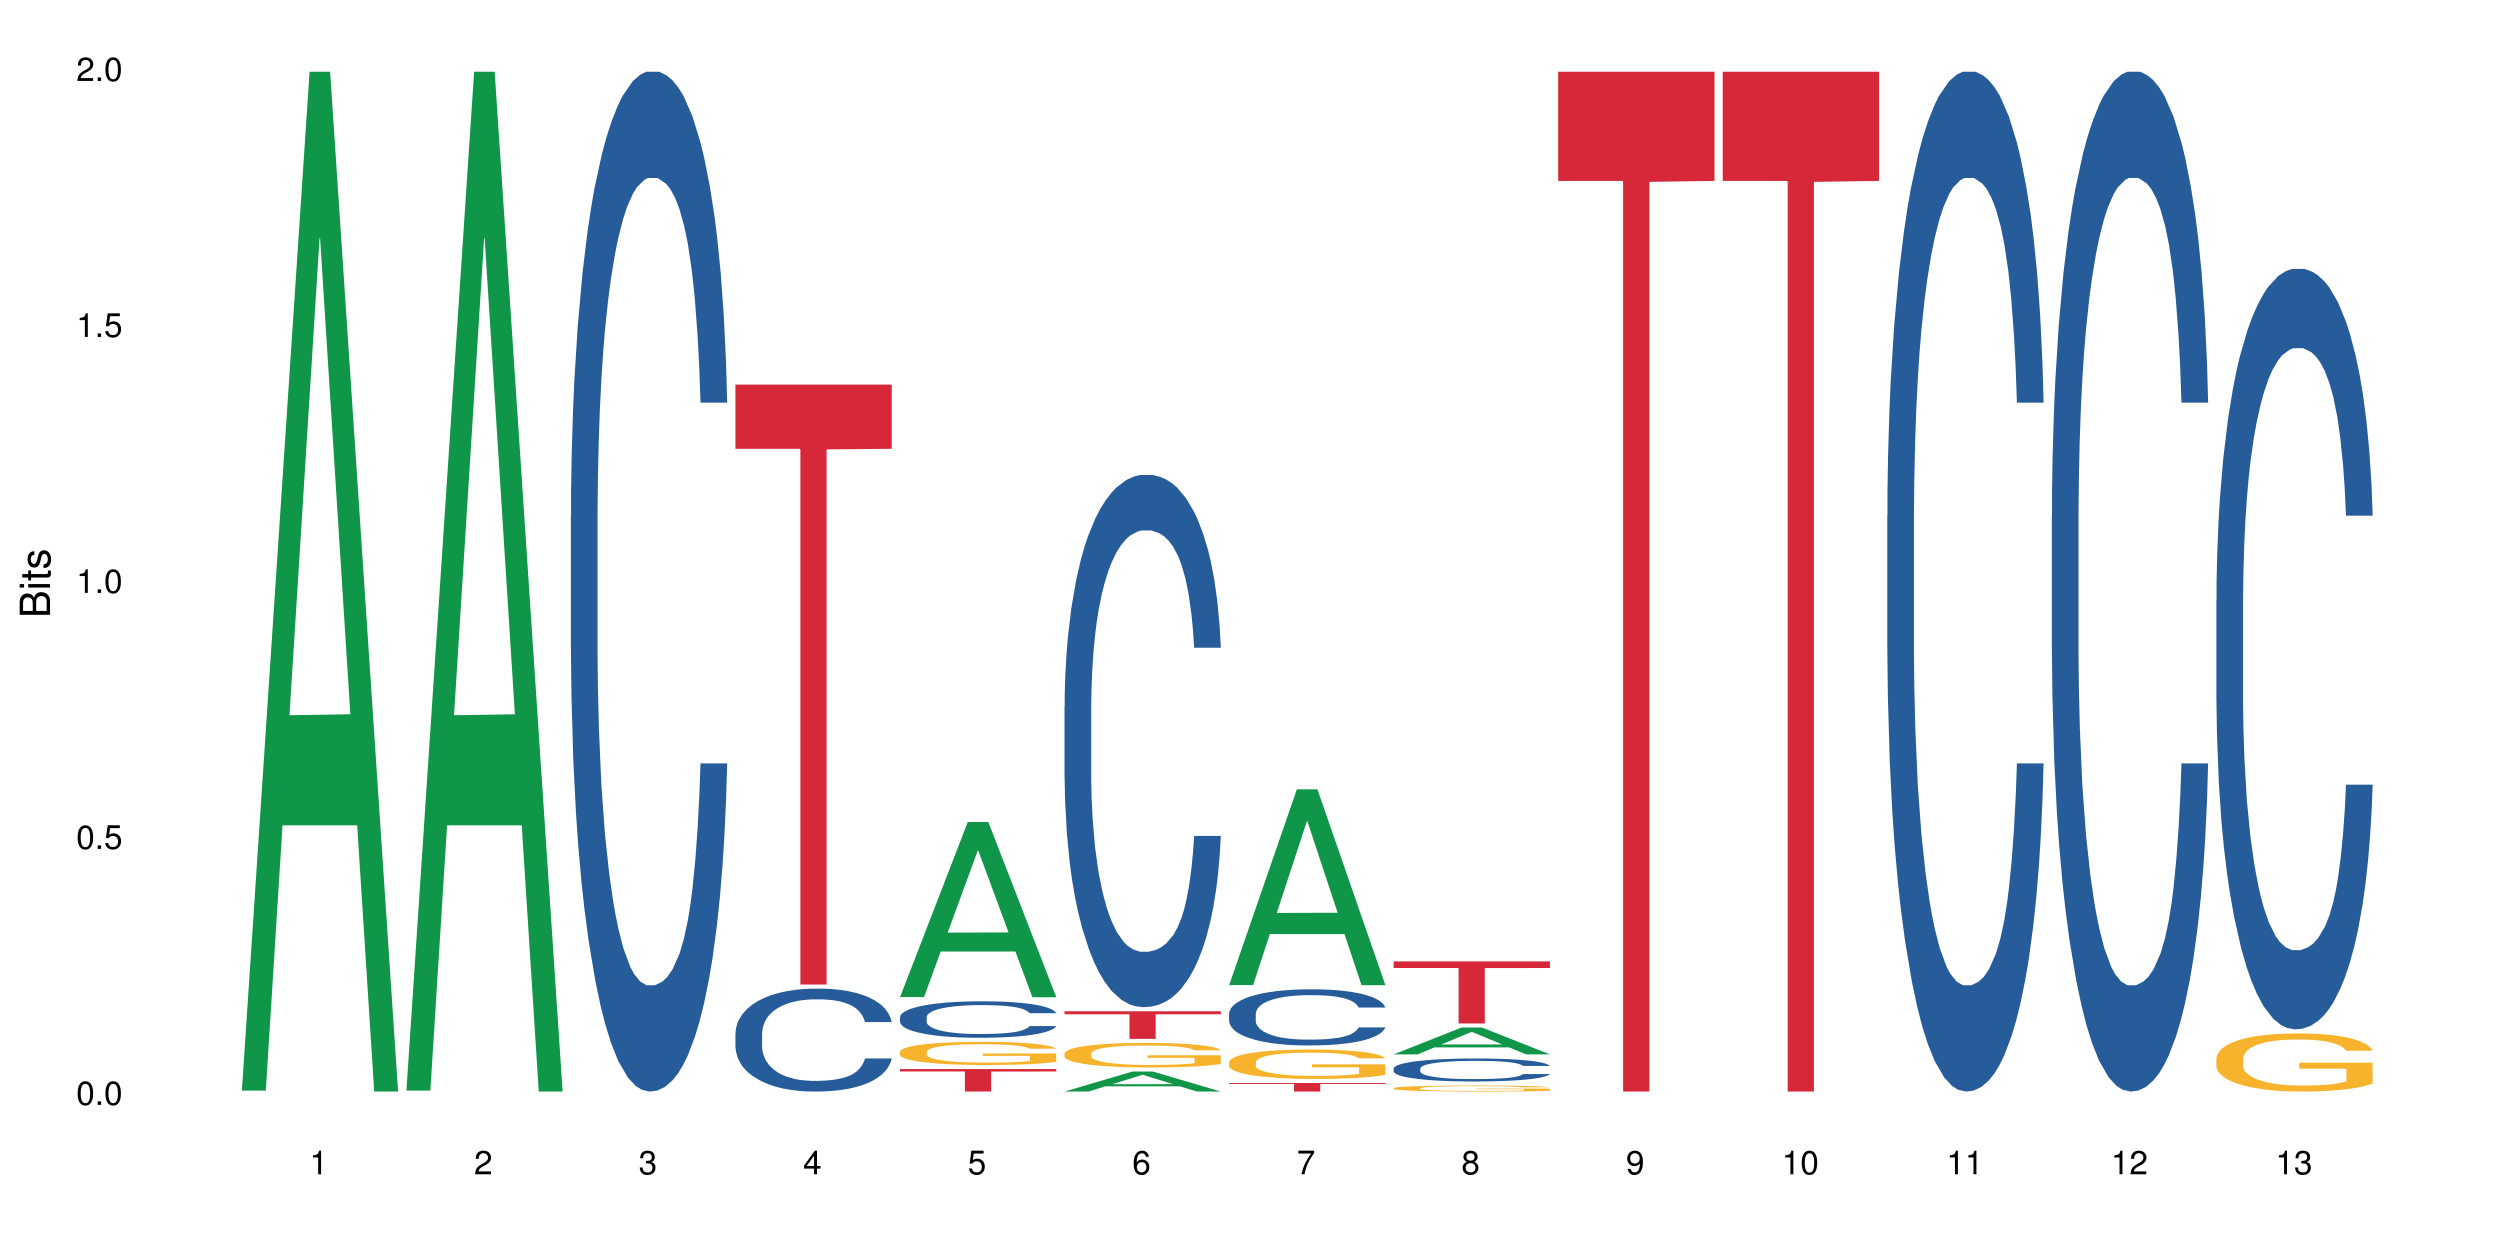 <?xml version="1.0" encoding="UTF-8"?>
<svg xmlns="http://www.w3.org/2000/svg" xmlns:xlink="http://www.w3.org/1999/xlink" width="720pt" height="360pt" viewBox="0 0 720 360" version="1.1">
<defs>
<g>
<symbol overflow="visible" id="glyph0-0">
<path style="stroke:none;" d=""/>
</symbol>
<symbol overflow="visible" id="glyph0-1">
<path style="stroke:none;" d="M 2.641 -6.797 C 2 -6.797 1.422 -6.531 1.078 -6.047 C 0.641 -5.453 0.406 -4.547 0.406 -3.297 C 0.406 -1 1.188 0.219 2.641 0.219 C 4.078 0.219 4.859 -1 4.859 -3.234 C 4.859 -4.562 4.656 -5.438 4.203 -6.047 C 3.844 -6.531 3.281 -6.797 2.641 -6.797 Z M 2.641 -6.047 C 3.547 -6.047 4 -5.125 4 -3.312 C 4 -1.375 3.562 -0.484 2.625 -0.484 C 1.734 -0.484 1.281 -1.422 1.281 -3.281 C 1.281 -5.141 1.734 -6.047 2.641 -6.047 Z M 2.641 -6.047 "/>
</symbol>
<symbol overflow="visible" id="glyph0-2">
<path style="stroke:none;" d="M 1.828 -1 L 0.828 -1 L 0.828 0 L 1.828 0 Z M 1.828 -1 "/>
</symbol>
<symbol overflow="visible" id="glyph0-3">
<path style="stroke:none;" d="M 4.562 -6.797 L 1.062 -6.797 L 0.547 -3.094 L 1.328 -3.094 C 1.719 -3.562 2.047 -3.734 2.578 -3.734 C 3.484 -3.734 4.062 -3.109 4.062 -2.094 C 4.062 -1.125 3.484 -0.531 2.578 -0.531 C 1.828 -0.531 1.375 -0.906 1.188 -1.672 L 0.328 -1.672 C 0.453 -1.109 0.547 -0.844 0.75 -0.594 C 1.125 -0.078 1.828 0.219 2.594 0.219 C 3.969 0.219 4.922 -0.781 4.922 -2.219 C 4.922 -3.562 4.031 -4.484 2.719 -4.484 C 2.25 -4.484 1.859 -4.359 1.469 -4.062 L 1.734 -5.969 L 4.562 -5.969 Z M 4.562 -6.797 "/>
</symbol>
<symbol overflow="visible" id="glyph0-4">
<path style="stroke:none;" d="M 2.484 -4.844 L 2.484 0 L 3.328 0 L 3.328 -6.797 L 2.766 -6.797 C 2.469 -5.75 2.281 -5.609 0.984 -5.453 L 0.984 -4.844 Z M 2.484 -4.844 "/>
</symbol>
<symbol overflow="visible" id="glyph0-5">
<path style="stroke:none;" d="M 4.859 -0.828 L 1.281 -0.828 C 1.359 -1.391 1.672 -1.75 2.5 -2.234 L 3.469 -2.75 C 4.406 -3.266 4.906 -3.969 4.906 -4.812 C 4.906 -5.375 4.672 -5.906 4.266 -6.266 C 3.859 -6.625 3.375 -6.797 2.719 -6.797 C 1.859 -6.797 1.219 -6.5 0.844 -5.922 C 0.609 -5.562 0.5 -5.125 0.484 -4.438 L 1.328 -4.438 C 1.359 -4.906 1.406 -5.188 1.531 -5.406 C 1.75 -5.812 2.188 -6.062 2.703 -6.062 C 3.469 -6.062 4.031 -5.516 4.031 -4.781 C 4.031 -4.25 3.719 -3.797 3.125 -3.438 L 2.234 -2.938 C 0.812 -2.141 0.406 -1.5 0.328 0 L 4.859 0 Z M 4.859 -0.828 "/>
</symbol>
<symbol overflow="visible" id="glyph0-6">
<path style="stroke:none;" d="M 2.125 -3.125 L 2.578 -3.125 C 3.516 -3.125 3.984 -2.703 3.984 -1.891 C 3.984 -1.031 3.469 -0.531 2.578 -0.531 C 1.656 -0.531 1.203 -0.984 1.156 -1.969 L 0.312 -1.969 C 0.344 -1.422 0.438 -1.078 0.609 -0.766 C 0.953 -0.109 1.625 0.219 2.547 0.219 C 3.953 0.219 4.859 -0.609 4.859 -1.906 C 4.859 -2.766 4.516 -3.25 3.703 -3.516 C 4.344 -3.766 4.656 -4.25 4.656 -4.938 C 4.656 -6.109 3.875 -6.797 2.578 -6.797 C 1.203 -6.797 0.484 -6.047 0.453 -4.609 L 1.297 -4.609 C 1.312 -5.016 1.344 -5.25 1.453 -5.453 C 1.641 -5.828 2.062 -6.062 2.594 -6.062 C 3.344 -6.062 3.797 -5.625 3.797 -4.906 C 3.797 -4.422 3.609 -4.141 3.25 -3.984 C 3.016 -3.891 2.719 -3.844 2.125 -3.844 Z M 2.125 -3.125 "/>
</symbol>
<symbol overflow="visible" id="glyph0-7">
<path style="stroke:none;" d="M 3.141 -1.625 L 3.141 0 L 3.984 0 L 3.984 -1.625 L 4.984 -1.625 L 4.984 -2.391 L 3.984 -2.391 L 3.984 -6.797 L 3.359 -6.797 L 0.266 -2.516 L 0.266 -1.625 Z M 3.141 -2.391 L 1 -2.391 L 3.141 -5.359 Z M 3.141 -2.391 "/>
</symbol>
<symbol overflow="visible" id="glyph0-8">
<path style="stroke:none;" d="M 4.781 -5.031 C 4.609 -6.141 3.891 -6.797 2.844 -6.797 C 2.094 -6.797 1.422 -6.438 1.031 -5.828 C 0.609 -5.172 0.406 -4.344 0.406 -3.094 C 0.406 -1.953 0.578 -1.234 0.984 -0.625 C 1.359 -0.078 1.953 0.219 2.703 0.219 C 3.984 0.219 4.922 -0.734 4.922 -2.078 C 4.922 -3.344 4.062 -4.234 2.844 -4.234 C 2.172 -4.234 1.641 -3.969 1.281 -3.469 C 1.281 -5.125 1.828 -6.047 2.797 -6.047 C 3.391 -6.047 3.797 -5.672 3.938 -5.031 Z M 2.734 -3.484 C 3.547 -3.484 4.062 -2.922 4.062 -2 C 4.062 -1.156 3.484 -0.531 2.703 -0.531 C 1.922 -0.531 1.328 -1.188 1.328 -2.047 C 1.328 -2.891 1.906 -3.484 2.734 -3.484 Z M 2.734 -3.484 "/>
</symbol>
<symbol overflow="visible" id="glyph0-9">
<path style="stroke:none;" d="M 4.984 -6.797 L 0.438 -6.797 L 0.438 -5.969 L 4.109 -5.969 C 2.5 -3.656 1.828 -2.234 1.328 0 L 2.219 0 C 2.594 -2.172 3.453 -4.047 4.984 -6.094 Z M 4.984 -6.797 "/>
</symbol>
<symbol overflow="visible" id="glyph0-10">
<path style="stroke:none;" d="M 3.75 -3.578 C 4.453 -4 4.688 -4.344 4.688 -4.984 C 4.688 -6.047 3.844 -6.797 2.641 -6.797 C 1.438 -6.797 0.594 -6.047 0.594 -4.984 C 0.594 -4.359 0.828 -4.016 1.516 -3.578 C 0.734 -3.203 0.359 -2.641 0.359 -1.891 C 0.359 -0.641 1.297 0.219 2.641 0.219 C 3.984 0.219 4.922 -0.641 4.922 -1.875 C 4.922 -2.641 4.531 -3.203 3.75 -3.578 Z M 2.641 -6.047 C 3.359 -6.047 3.812 -5.625 3.812 -4.969 C 3.812 -4.344 3.344 -3.922 2.641 -3.922 C 1.922 -3.922 1.453 -4.344 1.453 -4.984 C 1.453 -5.625 1.922 -6.047 2.641 -6.047 Z M 2.641 -3.203 C 3.484 -3.203 4.062 -2.672 4.062 -1.875 C 4.062 -1.062 3.484 -0.531 2.625 -0.531 C 1.797 -0.531 1.219 -1.078 1.219 -1.875 C 1.219 -2.672 1.797 -3.203 2.641 -3.203 Z M 2.641 -3.203 "/>
</symbol>
<symbol overflow="visible" id="glyph0-11">
<path style="stroke:none;" d="M 0.516 -1.547 C 0.672 -0.438 1.406 0.219 2.438 0.219 C 3.188 0.219 3.859 -0.141 4.266 -0.75 C 4.688 -1.406 4.891 -2.25 4.891 -3.484 C 4.891 -4.625 4.703 -5.359 4.312 -5.953 C 3.938 -6.5 3.344 -6.797 2.594 -6.797 C 1.297 -6.797 0.359 -5.844 0.359 -4.516 C 0.359 -3.25 1.234 -2.344 2.453 -2.344 C 3.094 -2.344 3.562 -2.578 4.016 -3.109 C 4 -1.453 3.469 -0.531 2.5 -0.531 C 1.906 -0.531 1.484 -0.906 1.359 -1.547 Z M 2.578 -6.062 C 3.375 -6.062 3.969 -5.406 3.969 -4.531 C 3.969 -3.688 3.375 -3.094 2.547 -3.094 C 1.734 -3.094 1.234 -3.672 1.234 -4.578 C 1.234 -5.438 1.797 -6.062 2.578 -6.062 Z M 2.578 -6.062 "/>
</symbol>
<symbol overflow="visible" id="glyph1-0">
<path style="stroke:none;" d=""/>
</symbol>
<symbol overflow="visible" id="glyph1-1">
<path style="stroke:none;" d="M 0 -0.953 L 0 -4.891 C 0 -5.719 -0.234 -6.344 -0.734 -6.797 C -1.188 -7.234 -1.812 -7.469 -2.5 -7.469 C -3.547 -7.469 -4.188 -7 -4.625 -5.875 C -4.984 -6.672 -5.641 -7.094 -6.531 -7.094 C -7.156 -7.094 -7.734 -6.859 -8.141 -6.391 C -8.562 -5.938 -8.75 -5.344 -8.75 -4.5 L -8.75 -0.953 Z M -4.984 -2.062 L -7.766 -2.062 L -7.766 -4.219 C -7.766 -4.844 -7.688 -5.203 -7.453 -5.5 C -7.219 -5.812 -6.859 -5.969 -6.375 -5.969 C -5.906 -5.969 -5.531 -5.812 -5.297 -5.5 C -5.062 -5.203 -4.984 -4.844 -4.984 -4.219 Z M -0.984 -2.062 L -4 -2.062 L -4 -4.781 C -4 -5.328 -3.859 -5.688 -3.578 -5.953 C -3.297 -6.219 -2.922 -6.359 -2.484 -6.359 C -2.062 -6.359 -1.688 -6.219 -1.406 -5.953 C -1.109 -5.688 -0.984 -5.328 -0.984 -4.781 Z M -0.984 -2.062 "/>
</symbol>
<symbol overflow="visible" id="glyph1-2">
<path style="stroke:none;" d="M -6.281 -1.797 L -6.281 -0.797 L 0 -0.797 L 0 -1.797 Z M -8.75 -1.797 L -8.75 -0.797 L -7.484 -0.797 L -7.484 -1.797 Z M -8.75 -1.797 "/>
</symbol>
<symbol overflow="visible" id="glyph1-3">
<path style="stroke:none;" d="M -6.281 -3.047 L -6.281 -2.016 L -8.016 -2.016 L -8.016 -1.016 L -6.281 -1.016 L -6.281 -0.172 L -5.469 -0.172 L -5.469 -1.016 L -0.719 -1.016 C -0.078 -1.016 0.281 -1.453 0.281 -2.234 C 0.281 -2.469 0.25 -2.719 0.188 -3.047 L -0.641 -3.047 C -0.609 -2.922 -0.594 -2.766 -0.594 -2.562 C -0.594 -2.141 -0.719 -2.016 -1.156 -2.016 L -5.469 -2.016 L -5.469 -3.047 Z M -6.281 -3.047 "/>
</symbol>
<symbol overflow="visible" id="glyph1-4">
<path style="stroke:none;" d="M -4.531 -5.25 C -5.766 -5.25 -6.469 -4.422 -6.469 -2.969 C -6.469 -1.516 -5.719 -0.562 -4.547 -0.562 C -3.562 -0.562 -3.094 -1.062 -2.734 -2.562 L -2.516 -3.484 C -2.344 -4.188 -2.094 -4.469 -1.625 -4.469 C -1.047 -4.469 -0.641 -3.875 -0.641 -3 C -0.641 -2.453 -0.797 -2 -1.062 -1.75 C -1.25 -1.594 -1.422 -1.531 -1.875 -1.469 L -1.875 -0.406 C -0.422 -0.453 0.281 -1.266 0.281 -2.922 C 0.281 -4.5 -0.5 -5.516 -1.719 -5.516 C -2.656 -5.516 -3.172 -4.984 -3.469 -3.734 L -3.703 -2.766 C -3.891 -1.953 -4.156 -1.609 -4.594 -1.609 C -5.172 -1.609 -5.547 -2.125 -5.547 -2.938 C -5.547 -3.75 -5.203 -4.172 -4.531 -4.203 Z M -4.531 -5.25 "/>
</symbol>
</g>
</defs>
<g id="surface41799">
<rect x="0" y="0" width="720" height="360" style="fill:rgb(100%,100%,100%);fill-opacity:1;stroke:none;"/>
<path style=" stroke:none;fill-rule:nonzero;fill:rgb(6.275%,58.824%,28.235%);fill-opacity:1;" d="M 69.629 314.094 L 69.676 313.82 L 89.156 20.664 L 95.074 20.664 L 114.648 314.371 L 107.773 314.371 L 102.867 237.703 L 81.367 237.703 L 76.555 314.094 L 69.629 314.094 L 83.434 205.988 L 100.895 205.711 L 92.188 68.648 L 92.09 68.375 L 91.996 69.199 L 83.387 205.711 L 83.434 205.988 Z M 69.629 314.094 "/>
<path style=" stroke:none;fill-rule:nonzero;fill:rgb(6.275%,58.824%,28.235%);fill-opacity:1;" d="M 117.02 314.094 L 117.066 313.82 L 136.547 20.664 L 142.465 20.664 L 162.039 314.371 L 155.164 314.371 L 150.258 237.703 L 128.758 237.703 L 123.945 314.094 L 117.02 314.094 L 130.824 205.988 L 148.285 205.711 L 139.578 68.648 L 139.48 68.375 L 139.387 69.199 L 130.777 205.711 L 130.824 205.988 Z M 117.02 314.094 "/>
<path style=" stroke:none;fill-rule:nonzero;fill:rgb(14.51%,36.078%,60%);fill-opacity:1;" d="M 164.41 148.457 L 164.465 148.188 L 164.465 141.742 L 164.629 131.543 L 165.016 118.656 L 165.398 109.797 L 166.387 93.957 L 167.758 78.652 L 169.188 66.84 L 170.23 59.859 L 171.164 54.492 L 173.305 44.559 L 174.676 39.457 L 176.16 34.891 L 177.973 30.328 L 179.289 27.645 L 182.254 23.348 L 184.449 21.469 L 186.152 20.664 L 189.832 20.664 L 192.027 21.738 L 193.621 23.078 L 195.375 25.227 L 196.859 27.645 L 199.438 33.551 L 201.746 41.066 L 202.789 45.363 L 204.434 53.684 L 205.699 61.738 L 206.578 68.719 L 207.566 78.652 L 208.441 90.734 L 209.102 104.426 L 209.43 115.969 L 201.746 115.969 L 201.359 105.23 L 200.922 96.91 L 200.098 85.902 L 199.273 78.117 L 198.121 70.332 L 197.078 65.23 L 195.652 60.129 L 194.387 56.906 L 193.07 54.492 L 191.809 52.879 L 189.391 51.27 L 186.59 51.27 L 185.547 51.805 L 183.406 53.953 L 182.254 55.832 L 180.605 59.59 L 179.453 63.082 L 178.082 68.449 L 177.148 73.016 L 175.996 79.996 L 175.172 86.172 L 174.238 95.031 L 173.688 101.742 L 173.195 109.258 L 172.754 118.117 L 172.426 127.516 L 172.207 137.449 L 172.098 147.113 L 172.098 188.727 L 172.207 198.391 L 172.48 209.668 L 173.195 226.043 L 174.238 240.273 L 175.445 251.547 L 176.598 259.602 L 177.258 263.359 L 178.137 267.656 L 179.508 273.027 L 181.484 278.395 L 182.637 280.543 L 184.395 282.691 L 186.207 283.766 L 188.621 283.766 L 190.766 282.691 L 192.191 281.348 L 193.676 279.199 L 195.707 274.637 L 196.969 270.34 L 198.066 265.242 L 198.891 260.141 L 199.438 255.844 L 200.262 247.52 L 200.922 238.395 L 201.414 228.996 L 201.746 219.867 L 209.43 219.867 L 209.102 230.609 L 208.609 241.078 L 208.113 248.863 L 207.344 258.262 L 206.465 266.582 L 205.203 275.98 L 204.16 282.152 L 202.789 288.867 L 201.523 293.969 L 200.152 298.531 L 198.121 303.898 L 196.805 306.586 L 195.375 309 L 193.676 311.148 L 191.531 313.027 L 189.227 314.102 L 187.086 314.371 L 184.781 313.832 L 183.078 312.762 L 180.828 310.344 L 178.027 305.512 L 175.996 300.41 L 174.402 295.309 L 173.031 289.941 L 171.492 282.691 L 169.516 270.879 L 168.309 261.75 L 167.484 254.234 L 166.551 243.762 L 165.895 234.367 L 165.125 219.332 L 164.574 200.27 L 164.41 185.504 Z M 164.41 148.457 "/>
<path style=" stroke:none;fill-rule:nonzero;fill:rgb(14.51%,36.078%,60%);fill-opacity:1;" d="M 211.801 297.629 L 211.855 297.602 L 211.855 296.949 L 212.02 295.922 L 212.406 294.621 L 212.789 293.727 L 213.777 292.129 L 215.148 290.582 L 216.578 289.391 L 217.621 288.688 L 218.555 288.145 L 220.695 287.145 L 222.066 286.629 L 223.551 286.168 L 225.363 285.707 L 226.68 285.438 L 229.645 285.004 L 231.84 284.812 L 233.543 284.73 L 237.223 284.73 L 239.418 284.84 L 241.012 284.977 L 242.766 285.191 L 244.25 285.438 L 246.828 286.031 L 249.137 286.793 L 250.18 287.223 L 251.824 288.062 L 253.09 288.879 L 253.969 289.582 L 254.957 290.582 L 255.832 291.805 L 256.492 293.184 L 256.82 294.352 L 249.137 294.352 L 248.75 293.266 L 248.312 292.426 L 247.488 291.316 L 246.664 290.531 L 245.512 289.742 L 244.469 289.23 L 243.043 288.715 L 241.777 288.391 L 240.461 288.145 L 239.199 287.984 L 236.781 287.82 L 233.98 287.82 L 232.938 287.875 L 230.797 288.09 L 229.645 288.281 L 227.996 288.66 L 226.844 289.012 L 225.473 289.555 L 224.539 290.016 L 223.387 290.719 L 222.562 291.344 L 221.629 292.238 L 221.078 292.914 L 220.586 293.672 L 220.145 294.566 L 219.816 295.516 L 219.598 296.516 L 219.488 297.492 L 219.488 301.691 L 219.598 302.668 L 219.871 303.805 L 220.586 305.457 L 221.629 306.895 L 222.836 308.031 L 223.988 308.844 L 224.648 309.223 L 225.527 309.656 L 226.898 310.199 L 228.875 310.742 L 230.027 310.957 L 231.785 311.172 L 233.598 311.281 L 236.012 311.281 L 238.156 311.172 L 239.582 311.039 L 241.066 310.82 L 243.098 310.359 L 244.359 309.926 L 245.457 309.414 L 246.281 308.898 L 246.828 308.465 L 247.652 307.625 L 248.312 306.703 L 248.805 305.754 L 249.137 304.836 L 256.82 304.836 L 256.492 305.918 L 256 306.973 L 255.504 307.762 L 254.734 308.707 L 253.855 309.547 L 252.594 310.496 L 251.551 311.121 L 250.18 311.797 L 248.914 312.312 L 247.543 312.773 L 245.512 313.312 L 244.195 313.586 L 242.766 313.828 L 241.066 314.047 L 238.922 314.234 L 236.617 314.344 L 234.477 314.371 L 232.172 314.316 L 230.469 314.207 L 228.219 313.965 L 225.418 313.477 L 223.387 312.961 L 221.793 312.445 L 220.422 311.906 L 218.883 311.172 L 216.906 309.98 L 215.699 309.062 L 214.875 308.301 L 213.941 307.246 L 213.285 306.297 L 212.516 304.781 L 211.965 302.855 L 211.801 301.367 Z M 211.801 297.629 "/>
<path style=" stroke:none;fill-rule:nonzero;fill:rgb(83.922%,15.686%,22.353%);fill-opacity:1;" d="M 211.801 110.758 L 256.82 110.758 L 256.82 129.254 L 238.059 129.418 L 238.059 283.551 L 230.508 283.551 L 230.508 129.578 L 230.398 129.254 L 211.801 129.254 Z M 211.801 110.758 "/>
<path style=" stroke:none;fill-rule:nonzero;fill:rgb(6.275%,58.824%,28.235%);fill-opacity:1;" d="M 259.191 287.16 L 259.238 287.113 L 278.719 236.742 L 284.637 236.742 L 304.211 287.207 L 297.336 287.207 L 292.43 274.035 L 270.93 274.035 L 266.117 287.16 L 259.191 287.16 L 272.996 268.586 L 290.457 268.539 L 281.75 244.988 L 281.652 244.941 L 281.559 245.082 L 272.949 268.539 L 272.996 268.586 Z M 259.191 287.16 "/>
<path style=" stroke:none;fill-rule:nonzero;fill:rgb(14.51%,36.078%,60%);fill-opacity:1;" d="M 259.191 292.953 L 259.246 292.941 L 259.246 292.711 L 259.41 292.348 L 259.797 291.887 L 260.18 291.57 L 261.168 291.004 L 262.539 290.457 L 263.969 290.035 L 265.012 289.789 L 265.945 289.598 L 268.086 289.242 L 269.457 289.059 L 270.941 288.895 L 272.754 288.734 L 274.07 288.637 L 277.035 288.484 L 279.23 288.418 L 280.934 288.387 L 284.613 288.387 L 286.809 288.426 L 288.398 288.473 L 290.156 288.551 L 291.641 288.637 L 294.219 288.848 L 296.527 289.117 L 297.57 289.27 L 299.215 289.566 L 300.48 289.855 L 301.359 290.105 L 302.348 290.457 L 303.223 290.891 L 303.883 291.379 L 304.211 291.793 L 296.527 291.793 L 296.141 291.406 L 295.703 291.109 L 294.879 290.719 L 294.055 290.441 L 292.902 290.16 L 291.859 289.98 L 290.434 289.797 L 289.168 289.684 L 287.852 289.598 L 286.59 289.539 L 284.172 289.48 L 281.371 289.48 L 280.328 289.5 L 278.188 289.578 L 277.035 289.645 L 275.387 289.777 L 274.234 289.902 L 272.863 290.094 L 271.93 290.258 L 270.777 290.508 L 269.953 290.727 L 269.02 291.043 L 268.469 291.285 L 267.977 291.551 L 267.535 291.867 L 267.207 292.203 L 266.988 292.559 L 266.879 292.902 L 266.879 294.391 L 266.988 294.734 L 267.262 295.137 L 267.977 295.723 L 269.02 296.23 L 270.227 296.633 L 271.379 296.922 L 272.039 297.055 L 272.918 297.207 L 274.289 297.398 L 276.266 297.594 L 277.418 297.668 L 279.176 297.746 L 280.988 297.785 L 283.402 297.785 L 285.547 297.746 L 286.973 297.699 L 288.457 297.621 L 290.488 297.457 L 291.75 297.305 L 292.848 297.121 L 293.672 296.941 L 294.219 296.785 L 295.043 296.488 L 295.703 296.164 L 296.195 295.828 L 296.527 295.504 L 304.211 295.504 L 303.883 295.887 L 303.391 296.258 L 302.895 296.539 L 302.125 296.871 L 301.246 297.172 L 299.984 297.504 L 298.941 297.727 L 297.57 297.965 L 296.305 298.148 L 294.934 298.312 L 292.902 298.504 L 291.586 298.598 L 290.156 298.684 L 288.457 298.762 L 286.312 298.828 L 284.008 298.867 L 281.867 298.875 L 279.562 298.859 L 277.859 298.82 L 275.609 298.734 L 272.809 298.559 L 270.777 298.379 L 269.184 298.195 L 267.812 298.004 L 266.273 297.746 L 264.297 297.324 L 263.09 296.996 L 262.266 296.73 L 261.332 296.355 L 260.676 296.02 L 259.906 295.484 L 259.355 294.801 L 259.191 294.273 Z M 259.191 292.953 "/>
<path style=" stroke:none;fill-rule:nonzero;fill:rgb(96.863%,70.196%,16.863%);fill-opacity:1;" d="M 259.191 302.91 L 259.246 302.902 L 259.246 302.781 L 259.465 302.508 L 260.016 302.133 L 260.73 301.82 L 261.496 301.578 L 261.992 301.449 L 262.816 301.266 L 263.527 301.133 L 265.34 300.859 L 267.648 300.605 L 268.91 300.496 L 270.336 300.391 L 272.367 300.273 L 273.301 300.234 L 276.156 300.137 L 279.395 300.074 L 282.965 300.055 L 284.613 300.062 L 286.863 300.086 L 289.938 300.152 L 291.695 300.215 L 293.066 300.273 L 294.496 300.355 L 296.25 300.477 L 297.898 300.621 L 299.215 300.77 L 300.535 300.949 L 301.633 301.145 L 302.566 301.359 L 303.391 301.613 L 303.883 301.828 L 304.211 302.039 L 296.582 302.039 L 296.141 301.828 L 295.648 301.664 L 294.824 301.461 L 294 301.316 L 293.176 301.199 L 291.641 301.043 L 290.32 300.945 L 288.676 300.859 L 287.082 300.805 L 285.27 300.77 L 284.172 300.758 L 281.262 300.758 L 278.629 300.797 L 277.09 300.848 L 275.992 300.895 L 274.453 300.988 L 273.52 301.059 L 272.973 301.109 L 271.324 301.297 L 270.227 301.469 L 269.625 301.582 L 268.855 301.766 L 268.305 301.93 L 267.703 302.176 L 267.371 302.355 L 266.934 302.77 L 266.879 303.867 L 267.043 304.098 L 267.371 304.348 L 267.812 304.566 L 268.469 304.797 L 269.129 304.973 L 270.281 305.211 L 271.27 305.367 L 272.039 305.473 L 273.52 305.637 L 274.125 305.691 L 275.555 305.801 L 277.035 305.887 L 278.848 305.957 L 280.219 305.996 L 282.414 306.027 L 285.215 306.027 L 288.512 305.988 L 290.598 305.941 L 292.023 305.891 L 292.957 305.848 L 294.109 305.781 L 294.934 305.723 L 295.703 305.656 L 296.637 305.551 L 296.637 304.098 L 283.074 304.09 L 283.074 303.41 L 304.156 303.402 L 304.211 305.781 L 303.059 305.945 L 301.633 306.105 L 300.258 306.227 L 298.832 306.328 L 296.801 306.445 L 295.152 306.52 L 292.629 306.605 L 290.32 306.66 L 287.906 306.695 L 285.766 306.715 L 283.238 306.719 L 280.988 306.707 L 278.574 306.672 L 276.652 306.621 L 274.895 306.562 L 273.137 306.48 L 270.941 306.355 L 269.512 306.25 L 268.031 306.121 L 266.547 305.973 L 265.23 305.805 L 264.352 305.68 L 263.473 305.531 L 262.539 305.352 L 261.664 305.145 L 261.004 304.953 L 260.398 304.742 L 259.961 304.539 L 259.52 304.266 L 259.301 304.047 L 259.191 303.859 Z M 259.191 302.91 "/>
<path style=" stroke:none;fill-rule:nonzero;fill:rgb(83.922%,15.686%,22.353%);fill-opacity:1;" d="M 259.191 307.898 L 304.211 307.898 L 304.211 308.59 L 285.449 308.598 L 285.449 314.371 L 277.898 314.371 L 277.898 308.605 L 277.789 308.59 L 259.191 308.59 Z M 259.191 307.898 "/>
<path style=" stroke:none;fill-rule:nonzero;fill:rgb(6.275%,58.824%,28.235%);fill-opacity:1;" d="M 306.582 314.367 L 306.629 314.359 L 326.109 308.609 L 332.027 308.609 L 351.602 314.371 L 344.727 314.371 L 339.82 312.867 L 318.32 312.867 L 313.508 314.367 L 306.582 314.367 L 320.387 312.246 L 337.848 312.238 L 329.141 309.551 L 329.043 309.543 L 328.949 309.562 L 320.34 312.238 L 320.387 312.246 Z M 306.582 314.367 "/>
<path style=" stroke:none;fill-rule:nonzero;fill:rgb(14.51%,36.078%,60%);fill-opacity:1;" d="M 306.582 203.492 L 306.637 203.352 L 306.637 199.988 L 306.801 194.664 L 307.188 187.941 L 307.57 183.316 L 308.559 175.051 L 309.93 167.066 L 311.359 160.898 L 312.402 157.258 L 313.336 154.457 L 315.477 149.273 L 316.848 146.609 L 318.332 144.227 L 320.145 141.848 L 321.461 140.445 L 324.426 138.203 L 326.621 137.223 L 328.324 136.801 L 332.004 136.801 L 334.199 137.363 L 335.789 138.062 L 337.547 139.184 L 339.031 140.445 L 341.609 143.527 L 343.918 147.449 L 344.961 149.691 L 346.605 154.035 L 347.871 158.238 L 348.75 161.883 L 349.738 167.066 L 350.613 173.371 L 351.273 180.516 L 351.602 186.539 L 343.918 186.539 L 343.531 180.934 L 343.094 176.594 L 342.27 170.848 L 341.445 166.785 L 340.293 162.723 L 339.25 160.059 L 337.824 157.398 L 336.559 155.715 L 335.242 154.457 L 333.98 153.613 L 331.562 152.773 L 328.762 152.773 L 327.719 153.055 L 325.578 154.176 L 324.426 155.156 L 322.777 157.117 L 321.625 158.938 L 320.254 161.742 L 319.32 164.121 L 318.168 167.766 L 317.344 170.988 L 316.41 175.609 L 315.859 179.113 L 315.367 183.035 L 314.926 187.66 L 314.598 192.562 L 314.379 197.746 L 314.27 202.789 L 314.27 224.508 L 314.379 229.551 L 314.652 235.434 L 315.367 243.98 L 316.41 251.406 L 317.617 257.289 L 318.77 261.492 L 319.43 263.457 L 320.309 265.695 L 321.68 268.5 L 323.656 271.301 L 324.809 272.422 L 326.566 273.543 L 328.379 274.102 L 330.793 274.102 L 332.938 273.543 L 334.363 272.844 L 335.848 271.723 L 337.879 269.34 L 339.141 267.098 L 340.238 264.438 L 341.062 261.773 L 341.609 259.531 L 342.434 255.188 L 343.094 250.426 L 343.586 245.523 L 343.918 240.758 L 351.602 240.758 L 351.273 246.363 L 350.781 251.828 L 350.285 255.891 L 349.516 260.793 L 348.637 265.137 L 347.375 270.039 L 346.332 273.262 L 344.961 276.766 L 343.695 279.426 L 342.324 281.809 L 340.293 284.609 L 338.977 286.012 L 337.547 287.273 L 335.848 288.395 L 333.703 289.375 L 331.398 289.934 L 329.258 290.074 L 326.953 289.793 L 325.25 289.234 L 323 287.973 L 320.199 285.453 L 318.168 282.789 L 316.574 280.129 L 315.203 277.324 L 313.664 273.543 L 311.688 267.379 L 310.48 262.613 L 309.656 258.691 L 308.723 253.227 L 308.066 248.324 L 307.297 240.48 L 306.746 230.531 L 306.582 222.824 Z M 306.582 203.492 "/>
<path style=" stroke:none;fill-rule:nonzero;fill:rgb(96.863%,70.196%,16.863%);fill-opacity:1;" d="M 306.582 303.391 L 306.637 303.383 L 306.637 303.254 L 306.855 302.965 L 307.406 302.566 L 308.121 302.234 L 308.887 301.977 L 309.383 301.844 L 310.207 301.648 L 310.918 301.508 L 312.73 301.219 L 315.039 300.945 L 316.301 300.828 L 317.727 300.719 L 319.758 300.598 L 320.691 300.551 L 323.547 300.449 L 326.785 300.383 L 330.355 300.367 L 332.004 300.371 L 334.254 300.398 L 337.328 300.469 L 339.086 300.531 L 340.457 300.598 L 341.887 300.68 L 343.641 300.809 L 345.289 300.965 L 346.605 301.121 L 347.926 301.312 L 349.023 301.52 L 349.957 301.746 L 350.781 302.016 L 351.273 302.242 L 351.602 302.469 L 343.973 302.469 L 343.531 302.242 L 343.039 302.07 L 342.215 301.855 L 341.391 301.699 L 340.566 301.578 L 339.031 301.41 L 337.711 301.309 L 336.066 301.219 L 334.473 301.16 L 332.66 301.121 L 331.562 301.105 L 328.652 301.105 L 326.02 301.152 L 324.48 301.203 L 323.383 301.254 L 321.844 301.352 L 320.91 301.43 L 320.363 301.48 L 318.715 301.68 L 317.617 301.863 L 317.016 301.984 L 316.246 302.18 L 315.695 302.352 L 315.094 302.609 L 314.762 302.805 L 314.324 303.242 L 314.27 304.402 L 314.434 304.648 L 314.762 304.914 L 315.203 305.145 L 315.859 305.391 L 316.52 305.578 L 317.672 305.828 L 318.66 305.996 L 319.43 306.105 L 320.91 306.281 L 321.516 306.34 L 322.945 306.453 L 324.426 306.547 L 326.238 306.621 L 327.609 306.66 L 329.805 306.695 L 332.605 306.695 L 335.902 306.656 L 337.988 306.602 L 339.414 306.551 L 340.348 306.508 L 341.5 306.438 L 342.324 306.371 L 343.094 306.301 L 344.027 306.191 L 344.027 304.648 L 330.465 304.641 L 330.465 303.918 L 351.547 303.914 L 351.602 306.438 L 350.449 306.609 L 349.023 306.777 L 347.648 306.906 L 346.223 307.016 L 344.191 307.141 L 342.543 307.215 L 340.02 307.305 L 337.711 307.363 L 335.297 307.402 L 333.156 307.422 L 330.629 307.43 L 328.379 307.418 L 325.965 307.379 L 324.043 307.324 L 322.285 307.262 L 320.527 307.176 L 318.332 307.043 L 316.902 306.934 L 315.422 306.797 L 313.938 306.637 L 312.621 306.461 L 311.742 306.324 L 310.863 306.172 L 309.93 305.977 L 309.055 305.758 L 308.395 305.559 L 307.789 305.332 L 307.352 305.121 L 306.91 304.828 L 306.691 304.598 L 306.582 304.398 Z M 306.582 303.391 "/>
<path style=" stroke:none;fill-rule:nonzero;fill:rgb(83.922%,15.686%,22.353%);fill-opacity:1;" d="M 306.582 291.254 L 351.602 291.254 L 351.602 292.102 L 332.84 292.109 L 332.84 299.188 L 325.289 299.188 L 325.289 292.117 L 325.18 292.102 L 306.582 292.102 Z M 306.582 291.254 "/>
<path style=" stroke:none;fill-rule:nonzero;fill:rgb(6.275%,58.824%,28.235%);fill-opacity:1;" d="M 353.973 283.695 L 354.02 283.641 L 373.5 227.324 L 379.418 227.324 L 398.992 283.746 L 392.117 283.746 L 387.211 269.02 L 365.707 269.02 L 360.898 283.695 L 353.973 283.695 L 367.777 262.926 L 385.238 262.875 L 376.531 236.543 L 376.434 236.488 L 376.34 236.648 L 367.73 262.875 L 367.777 262.926 Z M 353.973 283.695 "/>
<path style=" stroke:none;fill-rule:nonzero;fill:rgb(14.51%,36.078%,60%);fill-opacity:1;" d="M 353.973 291.961 L 354.027 291.945 L 354.027 291.594 L 354.191 291.031 L 354.578 290.32 L 354.961 289.832 L 355.949 288.961 L 357.32 288.121 L 358.75 287.469 L 359.793 287.086 L 360.727 286.789 L 362.867 286.242 L 364.238 285.961 L 365.723 285.711 L 367.535 285.461 L 368.852 285.312 L 371.816 285.074 L 374.012 284.973 L 375.715 284.926 L 379.395 284.926 L 381.59 284.988 L 383.18 285.059 L 384.938 285.18 L 386.422 285.312 L 389 285.637 L 391.309 286.051 L 392.352 286.285 L 393.996 286.746 L 395.262 287.188 L 396.141 287.574 L 397.129 288.121 L 398.004 288.785 L 398.664 289.539 L 398.992 290.172 L 391.309 290.172 L 390.922 289.582 L 390.484 289.125 L 389.66 288.52 L 388.836 288.09 L 387.684 287.66 L 386.641 287.379 L 385.211 287.102 L 383.949 286.922 L 382.633 286.789 L 381.371 286.699 L 378.953 286.613 L 376.152 286.613 L 375.109 286.641 L 372.969 286.762 L 371.816 286.863 L 370.168 287.07 L 369.016 287.262 L 367.645 287.559 L 366.711 287.809 L 365.559 288.191 L 364.734 288.531 L 363.801 289.02 L 363.25 289.391 L 362.758 289.805 L 362.316 290.293 L 361.988 290.809 L 361.77 291.355 L 361.66 291.887 L 361.66 294.18 L 361.77 294.711 L 362.043 295.332 L 362.758 296.23 L 363.801 297.016 L 365.008 297.637 L 366.16 298.078 L 366.82 298.285 L 367.699 298.523 L 369.07 298.816 L 371.047 299.113 L 372.199 299.23 L 373.957 299.352 L 375.77 299.41 L 378.184 299.41 L 380.328 299.352 L 381.754 299.277 L 383.238 299.156 L 385.27 298.906 L 386.531 298.672 L 387.629 298.391 L 388.453 298.109 L 389 297.871 L 389.824 297.414 L 390.484 296.91 L 390.977 296.395 L 391.309 295.891 L 398.992 295.891 L 398.664 296.484 L 398.172 297.059 L 397.676 297.488 L 396.906 298.004 L 396.027 298.465 L 394.766 298.98 L 393.723 299.32 L 392.352 299.691 L 391.086 299.969 L 389.715 300.223 L 387.684 300.516 L 386.367 300.664 L 384.938 300.797 L 383.238 300.918 L 381.094 301.02 L 378.789 301.078 L 376.648 301.094 L 374.344 301.062 L 372.641 301.004 L 370.391 300.871 L 367.59 300.605 L 365.559 300.324 L 363.965 300.043 L 362.594 299.75 L 361.055 299.352 L 359.078 298.699 L 357.871 298.199 L 357.047 297.785 L 356.113 297.207 L 355.453 296.691 L 354.688 295.863 L 354.137 294.812 L 353.973 294 Z M 353.973 291.961 "/>
<path style=" stroke:none;fill-rule:nonzero;fill:rgb(96.863%,70.196%,16.863%);fill-opacity:1;" d="M 353.973 305.895 L 354.027 305.887 L 354.027 305.734 L 354.246 305.387 L 354.797 304.906 L 355.512 304.512 L 356.277 304.203 L 356.773 304.043 L 357.598 303.809 L 358.309 303.641 L 360.121 303.293 L 362.43 302.969 L 363.691 302.828 L 365.117 302.699 L 367.148 302.551 L 368.082 302.496 L 370.938 302.375 L 374.176 302.297 L 377.746 302.273 L 379.395 302.281 L 381.645 302.312 L 384.719 302.398 L 386.477 302.473 L 387.848 302.551 L 389.277 302.652 L 391.031 302.805 L 392.68 302.992 L 393.996 303.176 L 395.316 303.41 L 396.414 303.656 L 397.348 303.926 L 398.172 304.25 L 398.664 304.52 L 398.992 304.793 L 391.363 304.793 L 390.922 304.52 L 390.43 304.312 L 389.605 304.059 L 388.781 303.871 L 387.957 303.727 L 386.422 303.523 L 385.102 303.402 L 383.457 303.293 L 381.863 303.223 L 380.051 303.176 L 378.953 303.16 L 376.043 303.16 L 373.41 303.215 L 371.871 303.277 L 370.773 303.34 L 369.234 303.453 L 368.301 303.547 L 367.754 303.609 L 366.105 303.848 L 365.008 304.066 L 364.406 304.211 L 363.637 304.445 L 363.086 304.652 L 362.484 304.961 L 362.152 305.191 L 361.715 305.719 L 361.66 307.109 L 361.824 307.402 L 362.152 307.719 L 362.594 307.996 L 363.25 308.289 L 363.91 308.512 L 365.062 308.816 L 366.051 309.016 L 366.82 309.148 L 368.301 309.355 L 368.906 309.426 L 370.332 309.562 L 371.816 309.672 L 373.629 309.766 L 375 309.812 L 377.195 309.852 L 379.996 309.852 L 383.293 309.805 L 385.379 309.742 L 386.805 309.68 L 387.738 309.625 L 388.891 309.539 L 389.715 309.465 L 390.484 309.379 L 391.418 309.246 L 391.418 307.402 L 377.855 307.395 L 377.855 306.527 L 398.938 306.52 L 398.992 309.539 L 397.84 309.75 L 396.414 309.949 L 395.039 310.105 L 393.613 310.234 L 391.582 310.383 L 389.934 310.477 L 387.41 310.582 L 385.102 310.652 L 382.688 310.699 L 380.547 310.723 L 378.02 310.73 L 375.77 310.715 L 373.355 310.668 L 371.434 310.605 L 369.676 310.531 L 367.918 310.43 L 365.723 310.266 L 364.293 310.137 L 362.812 309.973 L 361.328 309.781 L 360.012 309.57 L 359.133 309.41 L 358.254 309.223 L 357.32 308.992 L 356.441 308.73 L 355.785 308.492 L 355.18 308.219 L 354.742 307.965 L 354.301 307.617 L 354.082 307.34 L 353.973 307.102 Z M 353.973 305.895 "/>
<path style=" stroke:none;fill-rule:nonzero;fill:rgb(83.922%,15.686%,22.353%);fill-opacity:1;" d="M 353.973 311.91 L 398.992 311.91 L 398.992 312.172 L 380.23 312.176 L 380.23 314.371 L 372.68 314.371 L 372.68 312.18 L 372.57 312.172 L 353.973 312.172 Z M 353.973 311.91 "/>
<path style=" stroke:none;fill-rule:nonzero;fill:rgb(6.275%,58.824%,28.235%);fill-opacity:1;" d="M 401.363 303.66 L 401.41 303.656 L 420.891 295.93 L 426.809 295.93 L 446.383 303.668 L 439.508 303.668 L 434.602 301.648 L 413.098 301.648 L 408.289 303.66 L 401.363 303.66 L 415.168 300.812 L 432.629 300.805 L 423.922 297.195 L 423.824 297.188 L 423.73 297.211 L 415.121 300.805 L 415.168 300.812 Z M 401.363 303.66 "/>
<path style=" stroke:none;fill-rule:nonzero;fill:rgb(14.51%,36.078%,60%);fill-opacity:1;" d="M 401.363 307.727 L 401.418 307.719 L 401.418 307.574 L 401.582 307.344 L 401.969 307.055 L 402.352 306.855 L 403.34 306.5 L 404.711 306.152 L 406.141 305.887 L 407.184 305.73 L 408.117 305.609 L 410.258 305.387 L 411.629 305.273 L 413.113 305.168 L 414.926 305.066 L 416.242 305.008 L 419.207 304.91 L 421.402 304.867 L 423.105 304.848 L 426.785 304.848 L 428.98 304.871 L 430.57 304.902 L 432.328 304.953 L 433.812 305.008 L 436.391 305.141 L 438.699 305.309 L 439.742 305.406 L 441.387 305.594 L 442.652 305.773 L 443.527 305.93 L 444.516 306.152 L 445.395 306.426 L 446.055 306.734 L 446.383 306.996 L 438.699 306.996 L 438.312 306.754 L 437.875 306.566 L 437.051 306.316 L 436.227 306.141 L 435.074 305.969 L 434.031 305.852 L 432.602 305.738 L 431.34 305.664 L 430.023 305.609 L 428.762 305.574 L 426.344 305.539 L 423.543 305.539 L 422.5 305.551 L 420.359 305.598 L 419.207 305.641 L 417.559 305.727 L 416.406 305.805 L 415.035 305.926 L 414.102 306.027 L 412.949 306.184 L 412.125 306.324 L 411.191 306.523 L 410.641 306.676 L 410.148 306.844 L 409.707 307.043 L 409.379 307.254 L 409.16 307.477 L 409.051 307.695 L 409.051 308.633 L 409.16 308.852 L 409.434 309.105 L 410.148 309.473 L 411.191 309.793 L 412.398 310.047 L 413.551 310.227 L 414.211 310.312 L 415.09 310.41 L 416.461 310.531 L 418.438 310.652 L 419.59 310.699 L 421.348 310.746 L 423.16 310.773 L 425.574 310.773 L 427.719 310.746 L 429.145 310.719 L 430.625 310.668 L 432.66 310.566 L 433.922 310.469 L 435.02 310.355 L 435.844 310.238 L 436.391 310.145 L 437.215 309.957 L 437.875 309.75 L 438.367 309.539 L 438.699 309.332 L 446.383 309.332 L 446.055 309.574 L 445.562 309.812 L 445.066 309.984 L 444.297 310.199 L 443.418 310.387 L 442.156 310.598 L 441.113 310.734 L 439.742 310.887 L 438.477 311 L 437.105 311.105 L 435.074 311.227 L 433.758 311.285 L 432.328 311.34 L 430.625 311.387 L 428.484 311.43 L 426.18 311.453 L 424.039 311.461 L 421.734 311.449 L 420.031 311.426 L 417.781 311.371 L 414.98 311.262 L 412.949 311.145 L 411.355 311.031 L 409.984 310.91 L 408.445 310.746 L 406.469 310.48 L 405.262 310.277 L 404.438 310.105 L 403.504 309.871 L 402.844 309.66 L 402.078 309.32 L 401.527 308.891 L 401.363 308.559 Z M 401.363 307.727 "/>
<path style=" stroke:none;fill-rule:nonzero;fill:rgb(96.863%,70.196%,16.863%);fill-opacity:1;" d="M 401.363 313.383 L 401.418 313.379 L 401.418 313.348 L 401.637 313.277 L 402.188 313.18 L 402.902 313.098 L 403.668 313.035 L 404.164 313.004 L 404.988 312.953 L 405.699 312.918 L 407.512 312.848 L 409.82 312.781 L 411.082 312.754 L 412.508 312.727 L 414.539 312.695 L 415.473 312.688 L 418.328 312.66 L 421.566 312.645 L 425.137 312.641 L 426.785 312.641 L 429.035 312.648 L 432.109 312.664 L 433.867 312.68 L 435.238 312.695 L 436.668 312.719 L 438.422 312.75 L 440.07 312.789 L 441.387 312.824 L 442.707 312.871 L 443.805 312.922 L 444.738 312.977 L 445.562 313.043 L 446.055 313.102 L 446.383 313.156 L 438.754 313.156 L 438.312 313.102 L 437.82 313.059 L 436.996 313.004 L 436.172 312.969 L 435.348 312.938 L 433.812 312.895 L 432.492 312.871 L 430.848 312.848 L 429.254 312.836 L 427.441 312.824 L 426.344 312.82 L 423.434 312.82 L 420.801 312.832 L 419.262 312.844 L 418.164 312.859 L 416.625 312.883 L 415.691 312.902 L 415.145 312.914 L 413.496 312.961 L 412.398 313.008 L 411.797 313.035 L 411.027 313.086 L 410.477 313.125 L 409.875 313.191 L 409.543 313.238 L 409.105 313.344 L 409.051 313.629 L 409.215 313.691 L 409.543 313.754 L 409.984 313.812 L 410.641 313.871 L 411.301 313.918 L 412.453 313.98 L 413.441 314.02 L 414.211 314.047 L 415.691 314.09 L 416.297 314.105 L 417.723 314.133 L 419.207 314.152 L 421.02 314.172 L 422.391 314.184 L 424.586 314.191 L 427.387 314.191 L 430.684 314.18 L 432.77 314.168 L 434.195 314.156 L 435.129 314.145 L 436.281 314.129 L 437.105 314.113 L 437.875 314.094 L 438.809 314.066 L 438.809 313.691 L 425.246 313.688 L 425.246 313.512 L 446.328 313.508 L 446.383 314.129 L 445.23 314.172 L 443.805 314.211 L 442.43 314.242 L 441.004 314.27 L 438.973 314.301 L 437.324 314.32 L 434.801 314.34 L 432.492 314.355 L 430.078 314.363 L 427.938 314.367 L 425.41 314.371 L 423.16 314.367 L 420.746 314.359 L 418.824 314.344 L 417.066 314.328 L 415.309 314.309 L 413.113 314.277 L 411.684 314.25 L 410.203 314.215 L 408.719 314.176 L 407.402 314.133 L 406.523 314.102 L 405.645 314.062 L 404.711 314.016 L 403.832 313.961 L 403.176 313.914 L 402.57 313.855 L 402.133 313.805 L 401.691 313.734 L 401.473 313.676 L 401.363 313.629 Z M 401.363 313.383 "/>
<path style=" stroke:none;fill-rule:nonzero;fill:rgb(83.922%,15.686%,22.353%);fill-opacity:1;" d="M 401.363 276.875 L 446.383 276.875 L 446.383 278.789 L 427.621 278.805 L 427.621 294.75 L 420.07 294.75 L 420.07 278.82 L 419.961 278.789 L 401.363 278.789 Z M 401.363 276.875 "/>
<path style=" stroke:none;fill-rule:nonzero;fill:rgb(83.922%,15.686%,22.353%);fill-opacity:1;" d="M 448.754 20.664 L 493.773 20.664 L 493.773 52.102 L 475.012 52.379 L 475.012 314.371 L 467.461 314.371 L 467.461 52.652 L 467.352 52.102 L 448.754 52.102 Z M 448.754 20.664 "/>
<path style=" stroke:none;fill-rule:nonzero;fill:rgb(83.922%,15.686%,22.353%);fill-opacity:1;" d="M 496.145 20.664 L 541.164 20.664 L 541.164 52.102 L 522.402 52.379 L 522.402 314.371 L 514.852 314.371 L 514.852 52.652 L 514.742 52.102 L 496.145 52.102 Z M 496.145 20.664 "/>
<path style=" stroke:none;fill-rule:nonzero;fill:rgb(14.51%,36.078%,60%);fill-opacity:1;" d="M 543.535 148.457 L 543.59 148.188 L 543.59 141.742 L 543.754 131.543 L 544.141 118.656 L 544.523 109.797 L 545.512 93.957 L 546.883 78.652 L 548.312 66.84 L 549.355 59.859 L 550.289 54.492 L 552.43 44.559 L 553.801 39.457 L 555.285 34.891 L 557.098 30.328 L 558.414 27.645 L 561.379 23.348 L 563.574 21.469 L 565.277 20.664 L 568.957 20.664 L 571.152 21.738 L 572.742 23.078 L 574.5 25.227 L 575.984 27.645 L 578.562 33.551 L 580.871 41.066 L 581.914 45.363 L 583.559 53.684 L 584.824 61.738 L 585.699 68.719 L 586.688 78.652 L 587.566 90.734 L 588.227 104.426 L 588.555 115.969 L 580.871 115.969 L 580.484 105.23 L 580.047 96.91 L 579.223 85.902 L 578.398 78.117 L 577.246 70.332 L 576.203 65.23 L 574.773 60.129 L 573.512 56.906 L 572.195 54.492 L 570.934 52.879 L 568.516 51.27 L 565.715 51.27 L 564.672 51.805 L 562.531 53.953 L 561.379 55.832 L 559.73 59.59 L 558.578 63.082 L 557.207 68.449 L 556.273 73.016 L 555.121 79.996 L 554.297 86.172 L 553.363 95.031 L 552.812 101.742 L 552.32 109.258 L 551.879 118.117 L 551.551 127.516 L 551.332 137.449 L 551.223 147.113 L 551.223 188.727 L 551.332 198.391 L 551.605 209.668 L 552.32 226.043 L 553.363 240.273 L 554.57 251.547 L 555.723 259.602 L 556.383 263.359 L 557.262 267.656 L 558.633 273.027 L 560.609 278.395 L 561.762 280.543 L 563.52 282.691 L 565.332 283.766 L 567.746 283.766 L 569.887 282.691 L 571.316 281.348 L 572.797 279.199 L 574.828 274.637 L 576.094 270.34 L 577.191 265.242 L 578.016 260.141 L 578.562 255.844 L 579.387 247.52 L 580.047 238.395 L 580.539 228.996 L 580.871 219.867 L 588.555 219.867 L 588.227 230.609 L 587.73 241.078 L 587.238 248.863 L 586.469 258.262 L 585.59 266.582 L 584.328 275.98 L 583.285 282.152 L 581.914 288.867 L 580.648 293.969 L 579.277 298.531 L 577.246 303.898 L 575.93 306.586 L 574.5 309 L 572.797 311.148 L 570.656 313.027 L 568.352 314.102 L 566.211 314.371 L 563.902 313.832 L 562.203 312.762 L 559.949 310.344 L 557.152 305.512 L 555.121 300.41 L 553.527 295.309 L 552.156 289.941 L 550.617 282.691 L 548.641 270.879 L 547.434 261.75 L 546.609 254.234 L 545.676 243.762 L 545.016 234.367 L 544.25 219.332 L 543.699 200.27 L 543.535 185.504 Z M 543.535 148.457 "/>
<path style=" stroke:none;fill-rule:nonzero;fill:rgb(14.51%,36.078%,60%);fill-opacity:1;" d="M 590.926 148.457 L 590.98 148.188 L 590.98 141.742 L 591.145 131.543 L 591.531 118.656 L 591.914 109.797 L 592.902 93.957 L 594.273 78.652 L 595.703 66.84 L 596.746 59.859 L 597.68 54.492 L 599.82 44.559 L 601.191 39.457 L 602.676 34.891 L 604.488 30.328 L 605.805 27.645 L 608.77 23.348 L 610.965 21.469 L 612.668 20.664 L 616.348 20.664 L 618.543 21.738 L 620.133 23.078 L 621.891 25.227 L 623.375 27.645 L 625.953 33.551 L 628.262 41.066 L 629.305 45.363 L 630.949 53.684 L 632.215 61.738 L 633.09 68.719 L 634.078 78.652 L 634.957 90.734 L 635.617 104.426 L 635.945 115.969 L 628.262 115.969 L 627.875 105.23 L 627.438 96.91 L 626.613 85.902 L 625.789 78.117 L 624.637 70.332 L 623.594 65.23 L 622.164 60.129 L 620.902 56.906 L 619.586 54.492 L 618.324 52.879 L 615.906 51.27 L 613.105 51.27 L 612.062 51.805 L 609.922 53.953 L 608.77 55.832 L 607.121 59.59 L 605.969 63.082 L 604.598 68.449 L 603.664 73.016 L 602.512 79.996 L 601.688 86.172 L 600.754 95.031 L 600.203 101.742 L 599.711 109.258 L 599.27 118.117 L 598.941 127.516 L 598.723 137.449 L 598.613 147.113 L 598.613 188.727 L 598.723 198.391 L 598.996 209.668 L 599.711 226.043 L 600.754 240.273 L 601.961 251.547 L 603.113 259.602 L 603.773 263.359 L 604.652 267.656 L 606.023 273.027 L 608 278.395 L 609.152 280.543 L 610.91 282.691 L 612.723 283.766 L 615.137 283.766 L 617.277 282.691 L 618.707 281.348 L 620.188 279.199 L 622.219 274.637 L 623.484 270.34 L 624.582 265.242 L 625.406 260.141 L 625.953 255.844 L 626.777 247.52 L 627.438 238.395 L 627.93 228.996 L 628.262 219.867 L 635.945 219.867 L 635.617 230.609 L 635.121 241.078 L 634.629 248.863 L 633.859 258.262 L 632.98 266.582 L 631.719 275.98 L 630.676 282.152 L 629.305 288.867 L 628.039 293.969 L 626.668 298.531 L 624.637 303.898 L 623.32 306.586 L 621.891 309 L 620.188 311.148 L 618.047 313.027 L 615.742 314.102 L 613.602 314.371 L 611.293 313.832 L 609.594 312.762 L 607.34 310.344 L 604.543 305.512 L 602.512 300.41 L 600.918 295.309 L 599.547 289.941 L 598.008 282.691 L 596.031 270.879 L 594.824 261.75 L 594 254.234 L 593.066 243.762 L 592.406 234.367 L 591.641 219.332 L 591.09 200.27 L 590.926 185.504 Z M 590.926 148.457 "/>
<path style=" stroke:none;fill-rule:nonzero;fill:rgb(14.51%,36.078%,60%);fill-opacity:1;" d="M 638.316 172.742 L 638.371 172.543 L 638.371 167.738 L 638.535 160.133 L 638.922 150.523 L 639.305 143.918 L 640.293 132.105 L 641.664 120.695 L 643.094 111.887 L 644.137 106.684 L 645.07 102.68 L 647.211 95.273 L 648.582 91.469 L 650.066 88.066 L 651.879 84.664 L 653.195 82.66 L 656.16 79.457 L 658.355 78.059 L 660.059 77.457 L 663.738 77.457 L 665.934 78.258 L 667.523 79.258 L 669.281 80.859 L 670.766 82.66 L 673.344 87.066 L 675.652 92.672 L 676.695 95.875 L 678.34 102.078 L 679.605 108.086 L 680.48 113.289 L 681.469 120.695 L 682.348 129.703 L 683.008 139.914 L 683.336 148.52 L 675.652 148.52 L 675.266 140.516 L 674.828 134.309 L 674.004 126.102 L 673.18 120.297 L 672.027 114.492 L 670.984 110.688 L 669.555 106.883 L 668.293 104.48 L 666.977 102.68 L 665.715 101.48 L 663.297 100.277 L 660.496 100.277 L 659.453 100.68 L 657.312 102.281 L 656.16 103.68 L 654.512 106.484 L 653.359 109.086 L 651.988 113.09 L 651.055 116.492 L 649.902 121.695 L 649.078 126.301 L 648.145 132.906 L 647.594 137.91 L 647.102 143.516 L 646.66 150.121 L 646.332 157.129 L 646.113 164.535 L 646.004 171.742 L 646.004 202.77 L 646.113 209.977 L 646.387 218.387 L 647.102 230.598 L 648.145 241.207 L 649.352 249.613 L 650.504 255.617 L 651.164 258.422 L 652.043 261.625 L 653.414 265.629 L 655.391 269.633 L 656.543 271.234 L 658.301 272.836 L 660.113 273.637 L 662.527 273.637 L 664.668 272.836 L 666.098 271.832 L 667.578 270.23 L 669.609 266.828 L 670.875 263.625 L 671.973 259.824 L 672.797 256.02 L 673.344 252.816 L 674.168 246.609 L 674.828 239.805 L 675.32 232.797 L 675.652 225.992 L 683.336 225.992 L 683.008 234 L 682.512 241.805 L 682.02 247.613 L 681.25 254.617 L 680.371 260.824 L 679.109 267.828 L 678.066 272.434 L 676.695 277.438 L 675.43 281.242 L 674.059 284.645 L 672.027 288.648 L 670.711 290.652 L 669.281 292.453 L 667.578 294.055 L 665.438 295.453 L 663.133 296.254 L 660.992 296.457 L 658.684 296.055 L 656.984 295.254 L 654.73 293.453 L 651.934 289.852 L 649.902 286.047 L 648.309 282.242 L 646.938 278.238 L 645.398 272.836 L 643.422 264.027 L 642.215 257.219 L 641.391 251.613 L 640.457 243.809 L 639.797 236.801 L 639.031 225.59 L 638.48 211.379 L 638.316 200.367 Z M 638.316 172.742 "/>
<path style=" stroke:none;fill-rule:nonzero;fill:rgb(96.863%,70.196%,16.863%);fill-opacity:1;" d="M 638.316 304.805 L 638.371 304.789 L 638.371 304.48 L 638.59 303.793 L 639.141 302.848 L 639.852 302.066 L 640.621 301.457 L 641.117 301.137 L 641.941 300.676 L 642.652 300.34 L 644.465 299.652 L 646.77 299.012 L 648.035 298.734 L 649.461 298.477 L 651.492 298.188 L 652.426 298.078 L 655.281 297.836 L 658.52 297.68 L 662.09 297.637 L 663.738 297.652 L 665.988 297.711 L 669.062 297.879 L 670.82 298.031 L 672.191 298.188 L 673.617 298.383 L 675.375 298.691 L 677.023 299.059 L 678.34 299.422 L 679.66 299.883 L 680.758 300.371 L 681.691 300.906 L 682.512 301.547 L 683.008 302.082 L 683.336 302.617 L 675.707 302.617 L 675.266 302.082 L 674.773 301.672 L 673.949 301.164 L 673.125 300.801 L 672.301 300.508 L 670.766 300.109 L 669.445 299.867 L 667.801 299.652 L 666.207 299.516 L 664.395 299.422 L 663.297 299.395 L 660.387 299.395 L 657.75 299.5 L 656.215 299.621 L 655.117 299.746 L 653.578 299.973 L 652.645 300.156 L 652.098 300.281 L 650.449 300.754 L 649.352 301.18 L 648.746 301.473 L 647.98 301.93 L 647.43 302.344 L 646.824 302.953 L 646.496 303.414 L 646.059 304.453 L 646.004 307.203 L 646.168 307.785 L 646.496 308.41 L 646.938 308.961 L 647.594 309.543 L 648.254 309.984 L 649.406 310.582 L 650.395 310.977 L 651.164 311.238 L 652.645 311.648 L 653.25 311.789 L 654.676 312.062 L 656.16 312.277 L 657.973 312.461 L 659.344 312.551 L 661.539 312.629 L 664.34 312.629 L 667.633 312.535 L 669.723 312.414 L 671.148 312.293 L 672.082 312.184 L 673.234 312.016 L 674.059 311.863 L 674.828 311.695 L 675.762 311.438 L 675.762 307.785 L 662.199 307.77 L 662.199 306.055 L 683.281 306.043 L 683.336 312.016 L 682.184 312.43 L 680.758 312.828 L 679.383 313.133 L 677.957 313.391 L 675.926 313.684 L 674.277 313.867 L 671.754 314.082 L 669.445 314.219 L 667.031 314.309 L 664.891 314.355 L 662.363 314.371 L 660.113 314.34 L 657.695 314.25 L 655.773 314.125 L 654.02 313.973 L 652.262 313.773 L 650.066 313.453 L 648.637 313.195 L 647.156 312.871 L 645.672 312.492 L 644.355 312.078 L 643.477 311.758 L 642.598 311.391 L 641.664 310.934 L 640.785 310.414 L 640.129 309.938 L 639.523 309.402 L 639.086 308.898 L 638.645 308.211 L 638.426 307.66 L 638.316 307.188 Z M 638.316 304.805 "/>
<g style="fill:rgb(0%,0%,0%);fill-opacity:1;">
  <use xlink:href="#glyph0-1" x="21.957" y="318.198"/>
  <use xlink:href="#glyph0-2" x="27.291" y="318.198"/>
  <use xlink:href="#glyph0-1" x="29.958" y="318.198"/>
</g>
<g style="fill:rgb(0%,0%,0%);fill-opacity:1;">
  <use xlink:href="#glyph0-1" x="21.957" y="244.476"/>
  <use xlink:href="#glyph0-2" x="27.291" y="244.476"/>
  <use xlink:href="#glyph0-3" x="29.958" y="244.476"/>
</g>
<g style="fill:rgb(0%,0%,0%);fill-opacity:1;">
  <use xlink:href="#glyph0-4" x="21.957" y="170.753"/>
  <use xlink:href="#glyph0-2" x="27.291" y="170.753"/>
  <use xlink:href="#glyph0-1" x="29.958" y="170.753"/>
</g>
<g style="fill:rgb(0%,0%,0%);fill-opacity:1;">
  <use xlink:href="#glyph0-4" x="21.957" y="97.034"/>
  <use xlink:href="#glyph0-2" x="27.291" y="97.034"/>
  <use xlink:href="#glyph0-3" x="29.958" y="97.034"/>
</g>
<g style="fill:rgb(0%,0%,0%);fill-opacity:1;">
  <use xlink:href="#glyph0-5" x="21.957" y="23.312"/>
  <use xlink:href="#glyph0-2" x="27.291" y="23.312"/>
  <use xlink:href="#glyph0-1" x="29.958" y="23.312"/>
</g>
<g style="fill:rgb(0%,0%,0%);fill-opacity:1;">
  <use xlink:href="#glyph0-4" x="89.141" y="338.19"/>
</g>
<g style="fill:rgb(0%,0%,0%);fill-opacity:1;">
  <use xlink:href="#glyph0-5" x="136.531" y="338.19"/>
</g>
<g style="fill:rgb(0%,0%,0%);fill-opacity:1;">
  <use xlink:href="#glyph0-6" x="183.922" y="338.19"/>
</g>
<g style="fill:rgb(0%,0%,0%);fill-opacity:1;">
  <use xlink:href="#glyph0-7" x="231.312" y="338.19"/>
</g>
<g style="fill:rgb(0%,0%,0%);fill-opacity:1;">
  <use xlink:href="#glyph0-3" x="278.703" y="338.19"/>
</g>
<g style="fill:rgb(0%,0%,0%);fill-opacity:1;">
  <use xlink:href="#glyph0-8" x="326.094" y="338.19"/>
</g>
<g style="fill:rgb(0%,0%,0%);fill-opacity:1;">
  <use xlink:href="#glyph0-9" x="373.484" y="338.19"/>
</g>
<g style="fill:rgb(0%,0%,0%);fill-opacity:1;">
  <use xlink:href="#glyph0-10" x="420.875" y="338.19"/>
</g>
<g style="fill:rgb(0%,0%,0%);fill-opacity:1;">
  <use xlink:href="#glyph0-11" x="468.266" y="338.19"/>
</g>
<g style="fill:rgb(0%,0%,0%);fill-opacity:1;">
  <use xlink:href="#glyph0-4" x="513.156" y="338.19"/>
  <use xlink:href="#glyph0-1" x="518.49" y="338.19"/>
</g>
<g style="fill:rgb(0%,0%,0%);fill-opacity:1;">
  <use xlink:href="#glyph0-4" x="560.547" y="338.19"/>
  <use xlink:href="#glyph0-4" x="565.881" y="338.19"/>
</g>
<g style="fill:rgb(0%,0%,0%);fill-opacity:1;">
  <use xlink:href="#glyph0-4" x="607.938" y="338.19"/>
  <use xlink:href="#glyph0-5" x="613.271" y="338.19"/>
</g>
<g style="fill:rgb(0%,0%,0%);fill-opacity:1;">
  <use xlink:href="#glyph0-4" x="655.328" y="338.19"/>
  <use xlink:href="#glyph0-6" x="660.662" y="338.19"/>
</g>
<g style="fill:rgb(0%,0%,0%);fill-opacity:1;">
  <use xlink:href="#glyph1-1" x="14.412" y="178.016"/>
  <use xlink:href="#glyph1-2" x="14.412" y="170.012"/>
  <use xlink:href="#glyph1-3" x="14.412" y="167.348"/>
  <use xlink:href="#glyph1-4" x="14.412" y="164.012"/>
</g>
</g>
</svg>

